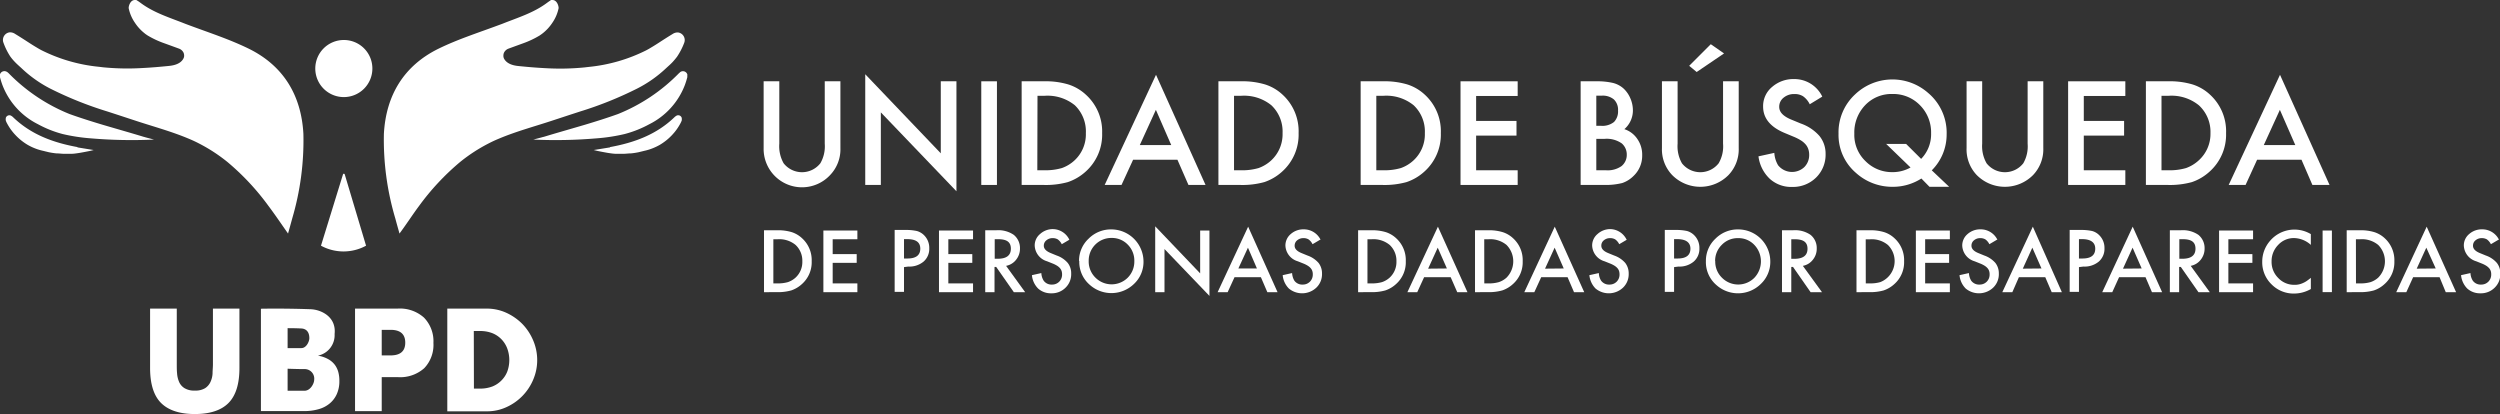 <svg xmlns="http://www.w3.org/2000/svg" viewBox="0 0 403.76 66.87"><rect x="0" y="0" width="403.76" height="66.87" fill="#333333" stroke="none"/><defs><style>.cls-1{fill:#fff;}</style></defs><g id="Capa_2" data-name="Capa 2"><g id="Capa_1-2" data-name="Capa 1"><path class="cls-1" d="M125.86,13.13V23.21a5.58,5.58,0,0,0,.7,3.16,3.77,3.77,0,0,0,5.93,0,5.46,5.46,0,0,0,.71-3.16V13.13h2.53V23.91a6,6,0,0,1-1.66,4.36,6.2,6.2,0,0,1-10.74-4.36V13.13Z"/><polygon class="cls-1" points="139.74 29.87 139.74 11.99 151.94 24.76 151.94 13.13 154.47 13.13 154.47 30.89 142.26 18.15 142.26 29.87 139.74 29.87"/><rect class="cls-1" x="158.48" y="13.13" width="2.53" height="16.74"/><path class="cls-1" d="M165,29.87V13.13h3.51a12.8,12.8,0,0,1,4,.5,7.48,7.48,0,0,1,2.86,1.66A8,8,0,0,1,178,21.5a8,8,0,0,1-2.7,6.25,8.16,8.16,0,0,1-2.84,1.66,13.36,13.36,0,0,1-3.94.46Zm2.53-2.37h1.14a9.51,9.51,0,0,0,2.83-.36,5.9,5.9,0,0,0,2-1.2,5.73,5.73,0,0,0,1.87-4.44A5.86,5.86,0,0,0,173.59,17a7,7,0,0,0-4.89-1.53h-1.14Z"/><path class="cls-1" d="M190.16,25.8H183l-1.87,4.07h-2.72l8.29-17.79,8,17.79h-2.76Zm-1-2.37-2.48-5.69-2.6,5.69Z"/><path class="cls-1" d="M196.78,29.87V13.13h3.51a12.85,12.85,0,0,1,4,.5,7.37,7.37,0,0,1,2.85,1.66,8,8,0,0,1,2.59,6.21,8,8,0,0,1-2.7,6.25,8.07,8.07,0,0,1-2.84,1.66,13.29,13.29,0,0,1-3.93.46Zm2.52-2.37h1.14a9.41,9.41,0,0,0,2.83-.36,6,6,0,0,0,2-1.2,5.76,5.76,0,0,0,1.87-4.44A5.83,5.83,0,0,0,205.33,17a7,7,0,0,0-4.89-1.53H199.3Z"/><path class="cls-1" d="M219.75,29.87V13.13h3.51a12.92,12.92,0,0,1,4,.5,7.44,7.44,0,0,1,2.85,1.66,8,8,0,0,1,2.59,6.21,8,8,0,0,1-2.7,6.25,8.07,8.07,0,0,1-2.84,1.66,13.36,13.36,0,0,1-3.94.46Zm2.53-2.37h1.14a9.46,9.46,0,0,0,2.83-.36,5.9,5.9,0,0,0,2-1.2,5.73,5.73,0,0,0,1.87-4.44A5.82,5.82,0,0,0,228.31,17a7,7,0,0,0-4.89-1.53h-1.14Z"/><polygon class="cls-1" points="245.11 15.5 238.4 15.5 238.4 19.53 244.92 19.53 244.92 21.9 238.4 21.9 238.4 27.5 245.11 27.5 245.11 29.87 235.88 29.87 235.88 13.13 245.11 13.13 245.11 15.5"/><path class="cls-1" d="M255.28,29.87V13.13h2.52a11.24,11.24,0,0,1,2.68.26,4,4,0,0,1,1.7.88,4.61,4.61,0,0,1,1.12,1.59,4.89,4.89,0,0,1,.42,1.95,4,4,0,0,1-1.38,3.05,4,4,0,0,1,2.1,1.59,4.44,4.44,0,0,1,.78,2.63,4.48,4.48,0,0,1-1.38,3.32A4.72,4.72,0,0,1,262,29.56a10.92,10.92,0,0,1-2.85.31Zm2.53-9.55h.79a3,3,0,0,0,2.07-.62,2.46,2.46,0,0,0,.65-1.84,2.31,2.31,0,0,0-.67-1.8,2.8,2.8,0,0,0-1.95-.61h-.89Zm0,7.18h1.56a3.89,3.89,0,0,0,2.52-.68,2.32,2.32,0,0,0,.84-1.84,2.36,2.36,0,0,0-.81-1.82,4.24,4.24,0,0,0-2.83-.73h-1.28Z"/><path class="cls-1" d="M270.94,13.13V23.21a5.58,5.58,0,0,0,.7,3.16,3.77,3.77,0,0,0,5.93,0,5.4,5.4,0,0,0,.71-3.16V13.13h2.53V23.91a6,6,0,0,1-1.65,4.36,6.4,6.4,0,0,1-9.1,0,6,6,0,0,1-1.65-4.36V13.13Zm7.5-4.5-4.42,3-1.21-1,3.49-3.49Z"/><path class="cls-1" d="M294.28,15.62l-2,1.22a3.4,3.4,0,0,0-1.09-1.3,2.49,2.49,0,0,0-1.4-.35,2.6,2.6,0,0,0-1.75.6,1.85,1.85,0,0,0-.69,1.47c0,.82.61,1.47,1.82,2l1.67.69a7.14,7.14,0,0,1,3,2,4.52,4.52,0,0,1,1,2.91,5.15,5.15,0,0,1-1.54,3.82,5.3,5.3,0,0,1-3.85,1.51,5.14,5.14,0,0,1-3.6-1.29A6,6,0,0,1,284,25.25l2.56-.56a4.43,4.43,0,0,0,.61,2,2.89,2.89,0,0,0,4.24.29,2.75,2.75,0,0,0,.78-2,2.81,2.81,0,0,0-.14-.89,2.33,2.33,0,0,0-.42-.75,3.38,3.38,0,0,0-.74-.64,7.33,7.33,0,0,0-1.09-.57l-1.61-.67q-3.44-1.45-3.44-4.25a4,4,0,0,1,1.44-3.16,5.23,5.23,0,0,1,3.59-1.28,5,5,0,0,1,4.52,2.82"/><path class="cls-1" d="M314.8,30.17h-3.18l-1.31-1.34a8.51,8.51,0,0,1-4.67,1.34,8.73,8.73,0,0,1-5.9-2.25,8.07,8.07,0,0,1-2.81-6.34,8.33,8.33,0,0,1,2.65-6.31A8.73,8.73,0,0,1,311.39,15a8.41,8.41,0,0,1,3,6.73,8.15,8.15,0,0,1-2.4,5.78Zm-6.95-6.92,2.42,2.41a5.69,5.69,0,0,0,1.61-4.13A6.21,6.21,0,0,0,310.09,17a6,6,0,0,0-4.45-1.82A5.86,5.86,0,0,0,301.22,17a6.37,6.37,0,0,0-1.74,4.59,5.86,5.86,0,0,0,1.8,4.43,6,6,0,0,0,4.28,1.78,5.89,5.89,0,0,0,3-.75l-3.94-3.81Z"/><path class="cls-1" d="M320.13,13.13V23.21a5.57,5.57,0,0,0,.71,3.16,3.77,3.77,0,0,0,5.93,0,5.47,5.47,0,0,0,.7-3.16V13.13H330V23.91a6,6,0,0,1-1.65,4.36,6.4,6.4,0,0,1-9.1,0,6,6,0,0,1-1.64-4.36V13.13Z"/><polygon class="cls-1" points="343.25 15.5 336.54 15.5 336.54 19.53 343.05 19.53 343.05 21.9 336.54 21.9 336.54 27.5 343.25 27.5 343.25 29.87 334.01 29.87 334.01 13.13 343.25 13.13 343.25 15.5"/><path class="cls-1" d="M346.57,29.87V13.13h3.51a12.89,12.89,0,0,1,4,.5,7.37,7.37,0,0,1,2.85,1.66,8,8,0,0,1,2.59,6.21,8,8,0,0,1-2.7,6.25A8.07,8.07,0,0,1,354,29.41a13.36,13.36,0,0,1-3.94.46Zm2.52-2.37h1.14a9.41,9.41,0,0,0,2.83-.36,6,6,0,0,0,2-1.2A5.75,5.75,0,0,0,357,21.5,5.82,5.82,0,0,0,355.12,17a7,7,0,0,0-4.89-1.53h-1.14Z"/><path class="cls-1" d="M371.7,25.8h-7.17l-1.86,4.07h-2.73l8.29-17.79,8,17.79h-2.77Zm-1-2.37-2.49-5.69-2.6,5.69Z"/><path class="cls-1" d="M123.39,47.19v-10h2.09a7.58,7.58,0,0,1,2.38.3,4.46,4.46,0,0,1,1.69,1,4.76,4.76,0,0,1,1.54,3.7,4.7,4.7,0,0,1-1.6,3.71,4.83,4.83,0,0,1-1.69,1,7.83,7.83,0,0,1-2.34.28Zm1.51-1.42h.67a5.76,5.76,0,0,0,1.69-.21,3.54,3.54,0,0,0,1.21-.71,3.42,3.42,0,0,0,1.11-2.64,3.48,3.48,0,0,0-1.1-2.66,4.14,4.14,0,0,0-2.91-.91h-.67Z"/><polygon class="cls-1" points="138.47 38.64 134.48 38.64 134.48 41.04 138.36 41.04 138.36 42.45 134.48 42.45 134.48 45.77 138.47 45.77 138.47 47.19 132.98 47.19 132.98 37.23 138.47 37.23 138.47 38.64"/><path class="cls-1" d="M146,43.14v4h-1.51v-10h1.7a8,8,0,0,1,1.89.17,2.63,2.63,0,0,1,1.14.66,2.86,2.86,0,0,1,.86,2.12,2.72,2.72,0,0,1-.92,2.16,3.58,3.58,0,0,1-2.47.8Zm0-1.39h.55c1.38,0,2.08-.53,2.08-1.59s-.72-1.54-2.14-1.54H146Z"/><polygon class="cls-1" points="157.15 38.64 153.16 38.64 153.16 41.04 157.03 41.04 157.03 42.45 153.16 42.45 153.16 45.77 157.15 45.77 157.15 47.19 151.65 47.19 151.65 37.23 157.15 37.23 157.15 38.64"/><path class="cls-1" d="M162.49,42.94l3.08,4.25h-1.83l-2.85-4.08h-.27v4.08h-1.5v-10h1.76a4.44,4.44,0,0,1,2.85.74,2.75,2.75,0,0,1,1,2.18,2.85,2.85,0,0,1-.61,1.82,2.67,2.67,0,0,1-1.6,1m-1.87-1.14h.48c1.42,0,2.13-.54,2.13-1.63s-.69-1.53-2.07-1.53h-.54Z"/><path class="cls-1" d="M172.7,38.72l-1.22.72a2.17,2.17,0,0,0-.65-.78,1.59,1.59,0,0,0-.83-.2,1.51,1.51,0,0,0-1,.35,1.08,1.08,0,0,0-.42.88c0,.48.37.87,1.09,1.17l1,.41a4.13,4.13,0,0,1,1.77,1.19,2.68,2.68,0,0,1,.56,1.73,3,3,0,0,1-.91,2.27,3.11,3.11,0,0,1-2.29.91,3.07,3.07,0,0,1-2.14-.77,3.51,3.51,0,0,1-1-2.16l1.52-.34a2.54,2.54,0,0,0,.37,1.22,1.55,1.55,0,0,0,1.35.64,1.59,1.59,0,0,0,1.17-.47,1.61,1.61,0,0,0,.46-1.19,1.85,1.85,0,0,0-.08-.54,1.61,1.61,0,0,0-.25-.44,2.12,2.12,0,0,0-.44-.38,4.34,4.34,0,0,0-.65-.34l-1-.4a2.76,2.76,0,0,1-2-2.52,2.37,2.37,0,0,1,.86-1.88A3.07,3.07,0,0,1,170,37a3,3,0,0,1,2.69,1.68"/><path class="cls-1" d="M174.27,42.16a4.87,4.87,0,0,1,1.54-3.61,5.08,5.08,0,0,1,3.69-1.5,5.21,5.21,0,0,1,5.18,5.17,4.86,4.86,0,0,1-1.54,3.64A5.24,5.24,0,0,1,176,46a4.87,4.87,0,0,1-1.69-3.87m1.52,0a3.64,3.64,0,0,0,1.1,2.72,3.69,3.69,0,0,0,5.2,0,3.69,3.69,0,0,0,1.07-2.67,3.65,3.65,0,0,0-1.06-2.67,3.53,3.53,0,0,0-2.62-1.08,3.65,3.65,0,0,0-3.69,3.72"/><polygon class="cls-1" points="186.57 47.19 186.57 36.55 193.83 44.15 193.83 37.23 195.33 37.23 195.33 47.79 188.07 40.22 188.07 47.19 186.57 47.19"/><path class="cls-1" d="M203.64,44.77h-4.26l-1.11,2.42h-1.62l4.93-10.58,4.75,10.58h-1.65ZM203,43.36,201.55,40,200,43.36Z"/><path class="cls-1" d="M213.2,38.72l-1.22.72a2.07,2.07,0,0,0-.65-.78,1.57,1.57,0,0,0-.83-.2,1.52,1.52,0,0,0-1,.35,1.1,1.1,0,0,0-.41.88q0,.72,1.08,1.17l1,.41a4.23,4.23,0,0,1,1.78,1.19,2.74,2.74,0,0,1,.56,1.73,3,3,0,0,1-.92,2.27,3.35,3.35,0,0,1-4.43.14,3.5,3.5,0,0,1-1-2.16l1.52-.34a2.67,2.67,0,0,0,.36,1.22,1.56,1.56,0,0,0,1.35.64,1.59,1.59,0,0,0,1.17-.47,1.61,1.61,0,0,0,.46-1.19,1.57,1.57,0,0,0-.08-.54,1.39,1.39,0,0,0-.25-.44,2.12,2.12,0,0,0-.44-.38,4.34,4.34,0,0,0-.65-.34l-1-.4a2.76,2.76,0,0,1-2-2.52,2.41,2.41,0,0,1,.86-1.88,3.07,3.07,0,0,1,2.13-.76,3,3,0,0,1,2.69,1.68"/><path class="cls-1" d="M219.34,47.19v-10h2.09a7.58,7.58,0,0,1,2.38.3,4.46,4.46,0,0,1,1.69,1,4.76,4.76,0,0,1,1.54,3.7,4.7,4.7,0,0,1-1.6,3.71,4.83,4.83,0,0,1-1.69,1,7.83,7.83,0,0,1-2.34.28Zm1.51-1.42h.67a5.76,5.76,0,0,0,1.69-.21,3.54,3.54,0,0,0,1.21-.71,3.42,3.42,0,0,0,1.11-2.64,3.48,3.48,0,0,0-1.1-2.66,4.14,4.14,0,0,0-2.91-.91h-.67Z"/><path class="cls-1" d="M234.29,44.77H230l-1.11,2.42H227.3l4.93-10.58L237,47.19h-1.65Zm-.61-1.41L232.2,40l-1.55,3.39Z"/><path class="cls-1" d="M238.22,47.19v-10h2.09a7.51,7.51,0,0,1,2.37.3,4.42,4.42,0,0,1,1.7,1,4.76,4.76,0,0,1,1.54,3.7,4.7,4.7,0,0,1-1.6,3.71,4.83,4.83,0,0,1-1.69,1,7.83,7.83,0,0,1-2.34.28Zm1.5-1.42h.68a5.64,5.64,0,0,0,1.68-.21,3.49,3.49,0,0,0,1.22-.71,3.75,3.75,0,0,0,0-5.3,4.14,4.14,0,0,0-2.91-.91h-.68Z"/><path class="cls-1" d="M253.17,44.77h-4.26l-1.11,2.42h-1.62l4.92-10.58,4.76,10.58h-1.65Zm-.62-1.41L251.08,40l-1.55,3.39Z"/><path class="cls-1" d="M262.73,38.72l-1.22.72a2.07,2.07,0,0,0-.65-.78,1.59,1.59,0,0,0-.83-.2,1.51,1.51,0,0,0-1,.35,1.08,1.08,0,0,0-.41.88q0,.72,1.08,1.17l1,.41a4.23,4.23,0,0,1,1.78,1.19,2.74,2.74,0,0,1,.56,1.73,3,3,0,0,1-.92,2.27,3.35,3.35,0,0,1-4.43.14,3.56,3.56,0,0,1-1-2.16l1.53-.34a2.45,2.45,0,0,0,.36,1.22,1.56,1.56,0,0,0,1.35.64,1.59,1.59,0,0,0,1.17-.47,1.61,1.61,0,0,0,.46-1.19,1.85,1.85,0,0,0-.08-.54,1.39,1.39,0,0,0-.25-.44,2.12,2.12,0,0,0-.44-.38,4.34,4.34,0,0,0-.65-.34l-1-.4a2.76,2.76,0,0,1-2-2.52,2.41,2.41,0,0,1,.86-1.88A3.07,3.07,0,0,1,260,37a3,3,0,0,1,2.69,1.68"/><path class="cls-1" d="M270.37,43.14v4h-1.5v-10h1.7a8.13,8.13,0,0,1,1.9.17,2.66,2.66,0,0,1,1.13.66,2.86,2.86,0,0,1,.86,2.12,2.72,2.72,0,0,1-.92,2.16,3.58,3.58,0,0,1-2.47.8Zm0-1.39h.57q2.07,0,2.07-1.59c0-1-.72-1.54-2.14-1.54h-.5Z"/><path class="cls-1" d="M275.51,42.16a4.87,4.87,0,0,1,1.54-3.61,5.08,5.08,0,0,1,3.69-1.5,5.19,5.19,0,0,1,5.17,5.17,4.89,4.89,0,0,1-1.53,3.64,5.24,5.24,0,0,1-7.18.17,4.87,4.87,0,0,1-1.69-3.87m1.51,0a3.61,3.61,0,0,0,1.11,2.72,3.68,3.68,0,0,0,5.19,0,3.85,3.85,0,0,0,0-5.34,3.49,3.49,0,0,0-2.61-1.08,3.55,3.55,0,0,0-2.63,1.08A3.59,3.59,0,0,0,277,42.18"/><path class="cls-1" d="M291.17,42.94l3.09,4.25h-1.84l-2.84-4.08h-.28v4.08h-1.5v-10h1.76a4.41,4.41,0,0,1,2.85.74,2.72,2.72,0,0,1,1,2.18,2.8,2.8,0,0,1-.61,1.82,2.64,2.64,0,0,1-1.6,1M289.3,41.8h.48c1.43,0,2.14-.54,2.14-1.63s-.7-1.53-2.08-1.53h-.54Z"/><path class="cls-1" d="M299.83,47.19v-10h2.09a7.51,7.51,0,0,1,2.37.3,4.38,4.38,0,0,1,1.69,1,4.76,4.76,0,0,1,1.54,3.7,4.7,4.7,0,0,1-1.6,3.71,4.83,4.83,0,0,1-1.69,1,7.83,7.83,0,0,1-2.34.28Zm1.5-1.42H302a5.73,5.73,0,0,0,1.68-.21,3.65,3.65,0,0,0,1.22-6,4.1,4.1,0,0,0-2.9-.91h-.68Z"/><polygon class="cls-1" points="314.91 38.64 310.92 38.64 310.92 41.04 314.79 41.04 314.79 42.45 310.92 42.45 310.92 45.77 314.91 45.77 314.91 47.19 309.42 47.19 309.42 37.23 314.91 37.23 314.91 38.64"/><path class="cls-1" d="M322.51,38.72l-1.22.72a2.07,2.07,0,0,0-.65-.78,1.59,1.59,0,0,0-.83-.2,1.51,1.51,0,0,0-1,.35,1.08,1.08,0,0,0-.41.88q0,.72,1.08,1.17l1,.41a4.23,4.23,0,0,1,1.78,1.19,2.74,2.74,0,0,1,.56,1.73,3,3,0,0,1-.92,2.27,3.35,3.35,0,0,1-4.43.14,3.5,3.5,0,0,1-1-2.16l1.52-.34a2.67,2.67,0,0,0,.36,1.22,1.56,1.56,0,0,0,1.35.64,1.59,1.59,0,0,0,1.17-.47,1.61,1.61,0,0,0,.46-1.19,1.57,1.57,0,0,0-.08-.54,1.39,1.39,0,0,0-.25-.44,2.12,2.12,0,0,0-.44-.38,4.34,4.34,0,0,0-.65-.34l-1-.4a2.76,2.76,0,0,1-2-2.52,2.41,2.41,0,0,1,.86-1.88,3.07,3.07,0,0,1,2.13-.76,3,3,0,0,1,2.69,1.68"/><path class="cls-1" d="M330.32,44.77h-4.26L325,47.19h-1.62l4.93-10.58L333,47.19h-1.64Zm-.61-1.41L328.23,40l-1.54,3.39Z"/><path class="cls-1" d="M335.76,43.14v4h-1.5v-10H336a8.09,8.09,0,0,1,1.89.17,2.54,2.54,0,0,1,1.13.66,2.86,2.86,0,0,1,.86,2.12,2.72,2.72,0,0,1-.92,2.16,3.58,3.58,0,0,1-2.47.8Zm0-1.39h.56q2.07,0,2.07-1.59c0-1-.71-1.54-2.14-1.54h-.49Z"/><path class="cls-1" d="M346.51,44.77h-4.27l-1.1,2.42h-1.62l4.92-10.58,4.75,10.58h-1.64Zm-.62-1.41L344.42,40l-1.55,3.39Z"/><path class="cls-1" d="M353.81,42.94l3.08,4.25h-1.83l-2.85-4.08h-.27v4.08h-1.5v-10h1.76a4.44,4.44,0,0,1,2.85.74,2.75,2.75,0,0,1,1,2.18,2.85,2.85,0,0,1-.61,1.82,2.67,2.67,0,0,1-1.6,1m-1.87-1.14h.48c1.42,0,2.13-.54,2.13-1.63s-.69-1.53-2.07-1.53h-.54Z"/><polygon class="cls-1" points="363.88 38.64 359.89 38.64 359.89 41.04 363.77 41.04 363.77 42.45 359.89 42.45 359.89 45.77 363.88 45.77 363.88 47.19 358.39 47.19 358.39 37.23 363.88 37.23 363.88 38.64"/><path class="cls-1" d="M373.21,37.77v1.78a4.17,4.17,0,0,0-2.69-1.1,3.42,3.42,0,0,0-2.59,1.11,3.73,3.73,0,0,0-1.06,2.68,3.62,3.62,0,0,0,1.06,2.64A3.5,3.5,0,0,0,370.52,46a3.07,3.07,0,0,0,1.35-.26,3.63,3.63,0,0,0,.64-.34c.22-.15.46-.33.7-.53v1.81a5.48,5.48,0,0,1-2.71.73,5,5,0,0,1-3.64-1.49,4.94,4.94,0,0,1-1.5-3.63,5.11,5.11,0,0,1,1.26-3.39,5.17,5.17,0,0,1,6.59-1.09"/><rect class="cls-1" x="375.11" y="37.23" width="1.5" height="9.95"/><path class="cls-1" d="M379,47.19v-10h2.09a7.51,7.51,0,0,1,2.37.3,4.5,4.5,0,0,1,1.7,1,4.8,4.8,0,0,1,1.54,3.7,4.71,4.71,0,0,1-1.61,3.71,4.8,4.8,0,0,1-1.68,1,8,8,0,0,1-2.35.28Zm1.5-1.42h.68a5.69,5.69,0,0,0,1.68-.21,3.58,3.58,0,0,0,1.22-.71,3.75,3.75,0,0,0,0-5.3,4.14,4.14,0,0,0-2.91-.91h-.68Z"/><path class="cls-1" d="M394,44.77h-4.27l-1.1,2.42H387l4.92-10.58,4.75,10.58H395Zm-.62-1.41L391.86,40l-1.55,3.39Z"/><path class="cls-1" d="M403.51,38.72l-1.22.72a2.17,2.17,0,0,0-.65-.78,1.59,1.59,0,0,0-.83-.2,1.51,1.51,0,0,0-1,.35,1.08,1.08,0,0,0-.41.88q0,.72,1.08,1.17l1,.41a4.13,4.13,0,0,1,1.77,1.19,2.68,2.68,0,0,1,.56,1.73,3,3,0,0,1-.91,2.27,3.11,3.11,0,0,1-2.29.91,3.07,3.07,0,0,1-2.14-.77,3.56,3.56,0,0,1-1-2.16l1.52-.34a2.54,2.54,0,0,0,.37,1.22,1.55,1.55,0,0,0,1.35.64,1.59,1.59,0,0,0,1.17-.47,1.61,1.61,0,0,0,.46-1.19,1.57,1.57,0,0,0-.08-.54,1.39,1.39,0,0,0-.25-.44,2.41,2.41,0,0,0-.44-.38,4.34,4.34,0,0,0-.65-.34l-1-.4a2.76,2.76,0,0,1-2-2.52,2.37,2.37,0,0,1,.86-1.88,3.07,3.07,0,0,1,2.13-.76,3,3,0,0,1,2.69,1.68"/><path class="cls-1" d="M60.14,11.07a4.61,4.61,0,1,1-4.61-4.61,4.6,4.6,0,0,1,4.61,4.61"/><path class="cls-1" d="M55.67,28.14a.16.16,0,0,0-.14-.08.13.13,0,0,0-.13.08s-3.56,11.54-3.56,11.54l0,0a7.59,7.59,0,0,0,7.28,0l0,0Z"/><path class="cls-1" d="M49,21.62c-.34-6.24-3.23-11-8.81-13.75C37,6.31,33.65,5.24,30.34,4l-.4-.15c-2.51-1-5.09-1.77-7.27-3.41-.13-.09-.28-.21-.44-.3A1.21,1.21,0,0,0,22,0a.78.78,0,0,0-.22,0c-.71,0-1,.9-1,1.31a6.4,6.4,0,0,0,1,2.35,7.17,7.17,0,0,0,1.55,1.7l.16.13.35.24A14.66,14.66,0,0,0,26.57,7l1.21.44,1.15.42a1.3,1.3,0,0,1,.73.69,1.22,1.22,0,0,1,.08.43.9.9,0,0,1-.08.4c-.51,1.11-2,1.23-2.5,1.28-1.4.14-2.8.26-4.2.33a40.17,40.17,0,0,1-6.3-.12L16,10.79a26.47,26.47,0,0,1-9.3-2.68c-.27-.14-.53-.29-.79-.45-.44-.26-.87-.53-1.3-.81-.71-.46-1.42-.92-2.15-1.36a1.48,1.48,0,0,0-.89-.27,1.24,1.24,0,0,0-1,1.71A10.43,10.43,0,0,0,1.68,9.15,8.12,8.12,0,0,0,2.4,10c.34.36.66.63,1.06,1A20,20,0,0,0,8.1,14.3,59.18,59.18,0,0,0,17.33,18l1.6.52,2.68.88c3,1,6,1.79,8.87,3q.8.33,1.56.72a26.79,26.79,0,0,1,4.64,3,39.75,39.75,0,0,1,6.65,7.1c1.07,1.42,2.06,2.89,3.19,4.5.25-.9.47-1.66.67-2.42A44.57,44.57,0,0,0,49,21.62"/><path class="cls-1" d="M23.28,22.12c-2.26-.69-4.54-1.33-6.8-2-1.76-.53-3.51-1.08-5.24-1.7A28.8,28.8,0,0,1,1.4,11.83l-.17-.15A.8.8,0,0,0,1,11.55a.72.72,0,0,0-.29-.06A.76.76,0,0,0,0,12a.85.85,0,0,0,0,.23,1.56,1.56,0,0,0,0,.25,13,13,0,0,0,.39,1.25,11.77,11.77,0,0,0,5.74,6.33,17.73,17.73,0,0,0,4,1.59,29.4,29.4,0,0,0,4.49.69,77.78,77.78,0,0,0,10.25.2c-.71-.19-1.18-.3-1.64-.44"/><path class="cls-1" d="M12.54,23.76c-3.89-.71-7.52-2-10.49-4.89a1.4,1.4,0,0,0-.18-.13.69.69,0,0,0-.19-.1.6.6,0,0,0-.75.43s0,.05,0,.08a.92.92,0,0,0,0,.28,2,2,0,0,0,.19.46,8.73,8.73,0,0,0,.65,1.05,8.93,8.93,0,0,0,.79.94,8.76,8.76,0,0,0,.9.82,9.11,9.11,0,0,0,1,.69,8.75,8.75,0,0,0,1.11.54,8.11,8.11,0,0,0,1.18.38l.3.07.28.07.58.14a11.58,11.58,0,0,0,1.18.18c.4,0,.8.06,1.2.07s.81,0,1.21,0,.83-.07,1.24-.13,1.63-.3,1.82-.34l.57-.14-2.65-.43"/><path class="cls-1" d="M28.55,49.84v9c0,.48,0,1,.05,1.48a4.17,4.17,0,0,0,.33,1.37,2.21,2.21,0,0,0,.87,1,3,3,0,0,0,1.67.39,3,3,0,0,0,1.66-.39,2.38,2.38,0,0,0,.86-1,3.73,3.73,0,0,0,.34-1.37c0-.51.06-1,.06-1.48v-9h4.28v9.6q0,3.87-1.77,5.65c-1.17,1.18-3,1.78-5.43,1.78s-4.26-.6-5.45-1.78S24.24,62,24.24,59.44v-9.6Z"/><path class="cls-1" d="M42.14,49.86s3.55-.08,8,.08c1.77.06,4.2,1.25,3.9,4a3.38,3.38,0,0,1-2.7,3.5A5,5,0,0,1,53,58a3.45,3.45,0,0,1,1.06.9,3.52,3.52,0,0,1,.58,1.2,5.42,5.42,0,0,1,.17,1.42,5.06,5.06,0,0,1-.4,2.09,4.19,4.19,0,0,1-1.15,1.54,4.76,4.76,0,0,1-1.79.93,8.25,8.25,0,0,1-2.37.31H42.14Zm4.31,6.36,2.22,0c.83,0,1.29-1.1,1.29-1.59,0-1.08-.55-1.54-1.29-1.58C47.78,53,46.45,53,46.45,53Zm0,6.89,2.71,0c1,0,1.58-1.21,1.58-1.75a1.54,1.54,0,0,0-1.58-1.75c-1.08,0-2.71-.06-2.71-.06Z"/><path class="cls-1" d="M61.65,66.4H57.34V49.84H64.2a5.84,5.84,0,0,1,4.27,1.45A5.46,5.46,0,0,1,70,55.38a5.45,5.45,0,0,1-1.48,4.08,5.84,5.84,0,0,1-4.27,1.45H61.65Zm0-9h1.43c1.58,0,2.37-.69,2.37-2.06s-.79-2.07-2.37-2.07H61.65Z"/><path class="cls-1" d="M72.24,49.84h6.37a7.59,7.59,0,0,1,3.17.68,8.81,8.81,0,0,1,2.59,1.81A8.63,8.63,0,0,1,86.12,55a8.1,8.1,0,0,1,.64,3.15,8,8,0,0,1-.63,3.13,8.45,8.45,0,0,1-4.33,4.47,7.46,7.46,0,0,1-3.19.68H72.24Zm4.3,12.92h1a5.44,5.44,0,0,0,2-.35,4.28,4.28,0,0,0,1.48-1A4.17,4.17,0,0,0,81.93,60a5.43,5.43,0,0,0,0-3.7A4.29,4.29,0,0,0,81,54.81a4.23,4.23,0,0,0-1.48-1,5.41,5.41,0,0,0-2-.35h-1Z"/><polygon class="cls-1" points="94.56 20.11 94.56 20.11 94.56 20.11 94.56 20.11"/><path class="cls-1" d="M62,21.62c.34-6.24,3.23-11,8.81-13.75C74,6.31,77.39,5.24,80.7,4l.41-.15c2.5-1,5.08-1.77,7.26-3.41.13-.09.28-.21.44-.3A1.21,1.21,0,0,1,89,0a.78.78,0,0,1,.22,0c.71,0,1,.9,1,1.31a6.4,6.4,0,0,1-1,2.35,7.17,7.17,0,0,1-1.55,1.7l-.17.13-.34.24A14.66,14.66,0,0,1,84.47,7l-1.21.44-1.15.42a1.3,1.3,0,0,0-.73.69A1.22,1.22,0,0,0,81.3,9a1.05,1.05,0,0,0,.07.4c.52,1.11,2,1.23,2.51,1.28,1.4.14,2.8.26,4.21.33a40.09,40.09,0,0,0,6.29-.12l.68-.08a26.47,26.47,0,0,0,9.3-2.68c.27-.14.53-.29.79-.45.44-.26.87-.53,1.3-.81.71-.46,1.42-.92,2.15-1.36a1.48,1.48,0,0,1,.89-.27,1.24,1.24,0,0,1,1,1.71,10.87,10.87,0,0,1-1.15,2.22,11.35,11.35,0,0,1-.73.87c-.34.36-.66.63-1.06,1a20,20,0,0,1-4.64,3.26A59.18,59.18,0,0,1,93.71,18l-1.6.52-2.68.88c-3,1-6,1.79-8.87,3q-.8.33-1.56.72a26.79,26.79,0,0,0-4.64,3,39.75,39.75,0,0,0-6.65,7.1c-1.06,1.42-2,2.89-3.19,4.5-.25-.9-.47-1.66-.67-2.42A44.57,44.57,0,0,1,62,21.62"/><path class="cls-1" d="M87.76,22.12c2.26-.69,4.54-1.33,6.8-2h0c1.76-.53,3.51-1.08,5.24-1.7a28.8,28.8,0,0,0,9.84-6.58l.17-.15a.64.64,0,0,1,.19-.13.72.72,0,0,1,.29-.06A.74.74,0,0,1,111,12a.59.59,0,0,1,0,.23,1.56,1.56,0,0,1,0,.25,13,13,0,0,1-.39,1.25,11.77,11.77,0,0,1-5.74,6.33,17.63,17.63,0,0,1-4,1.59,29.06,29.06,0,0,1-4.48.69,77.78,77.78,0,0,1-10.25.2c.71-.19,1.18-.3,1.64-.44"/><path class="cls-1" d="M98.5,23.76c3.89-.71,7.52-2,10.49-4.89a1.4,1.4,0,0,1,.18-.13.69.69,0,0,1,.19-.1.59.59,0,0,1,.75.43s0,.05,0,.08a1.35,1.35,0,0,1,0,.28,2.67,2.67,0,0,1-.2.46,8.73,8.73,0,0,1-.65,1.05,8.93,8.93,0,0,1-.79.94,8.76,8.76,0,0,1-.9.82,10,10,0,0,1-1,.69,9.6,9.6,0,0,1-1.12.54,8.11,8.11,0,0,1-1.18.38l-.3.07-.28.07-.58.14a11.58,11.58,0,0,1-1.18.18c-.39,0-.79.06-1.19.07s-.82,0-1.22,0-.83-.07-1.24-.13-1.63-.3-1.82-.34l-.57-.14,2.65-.43"/></g></g></svg>